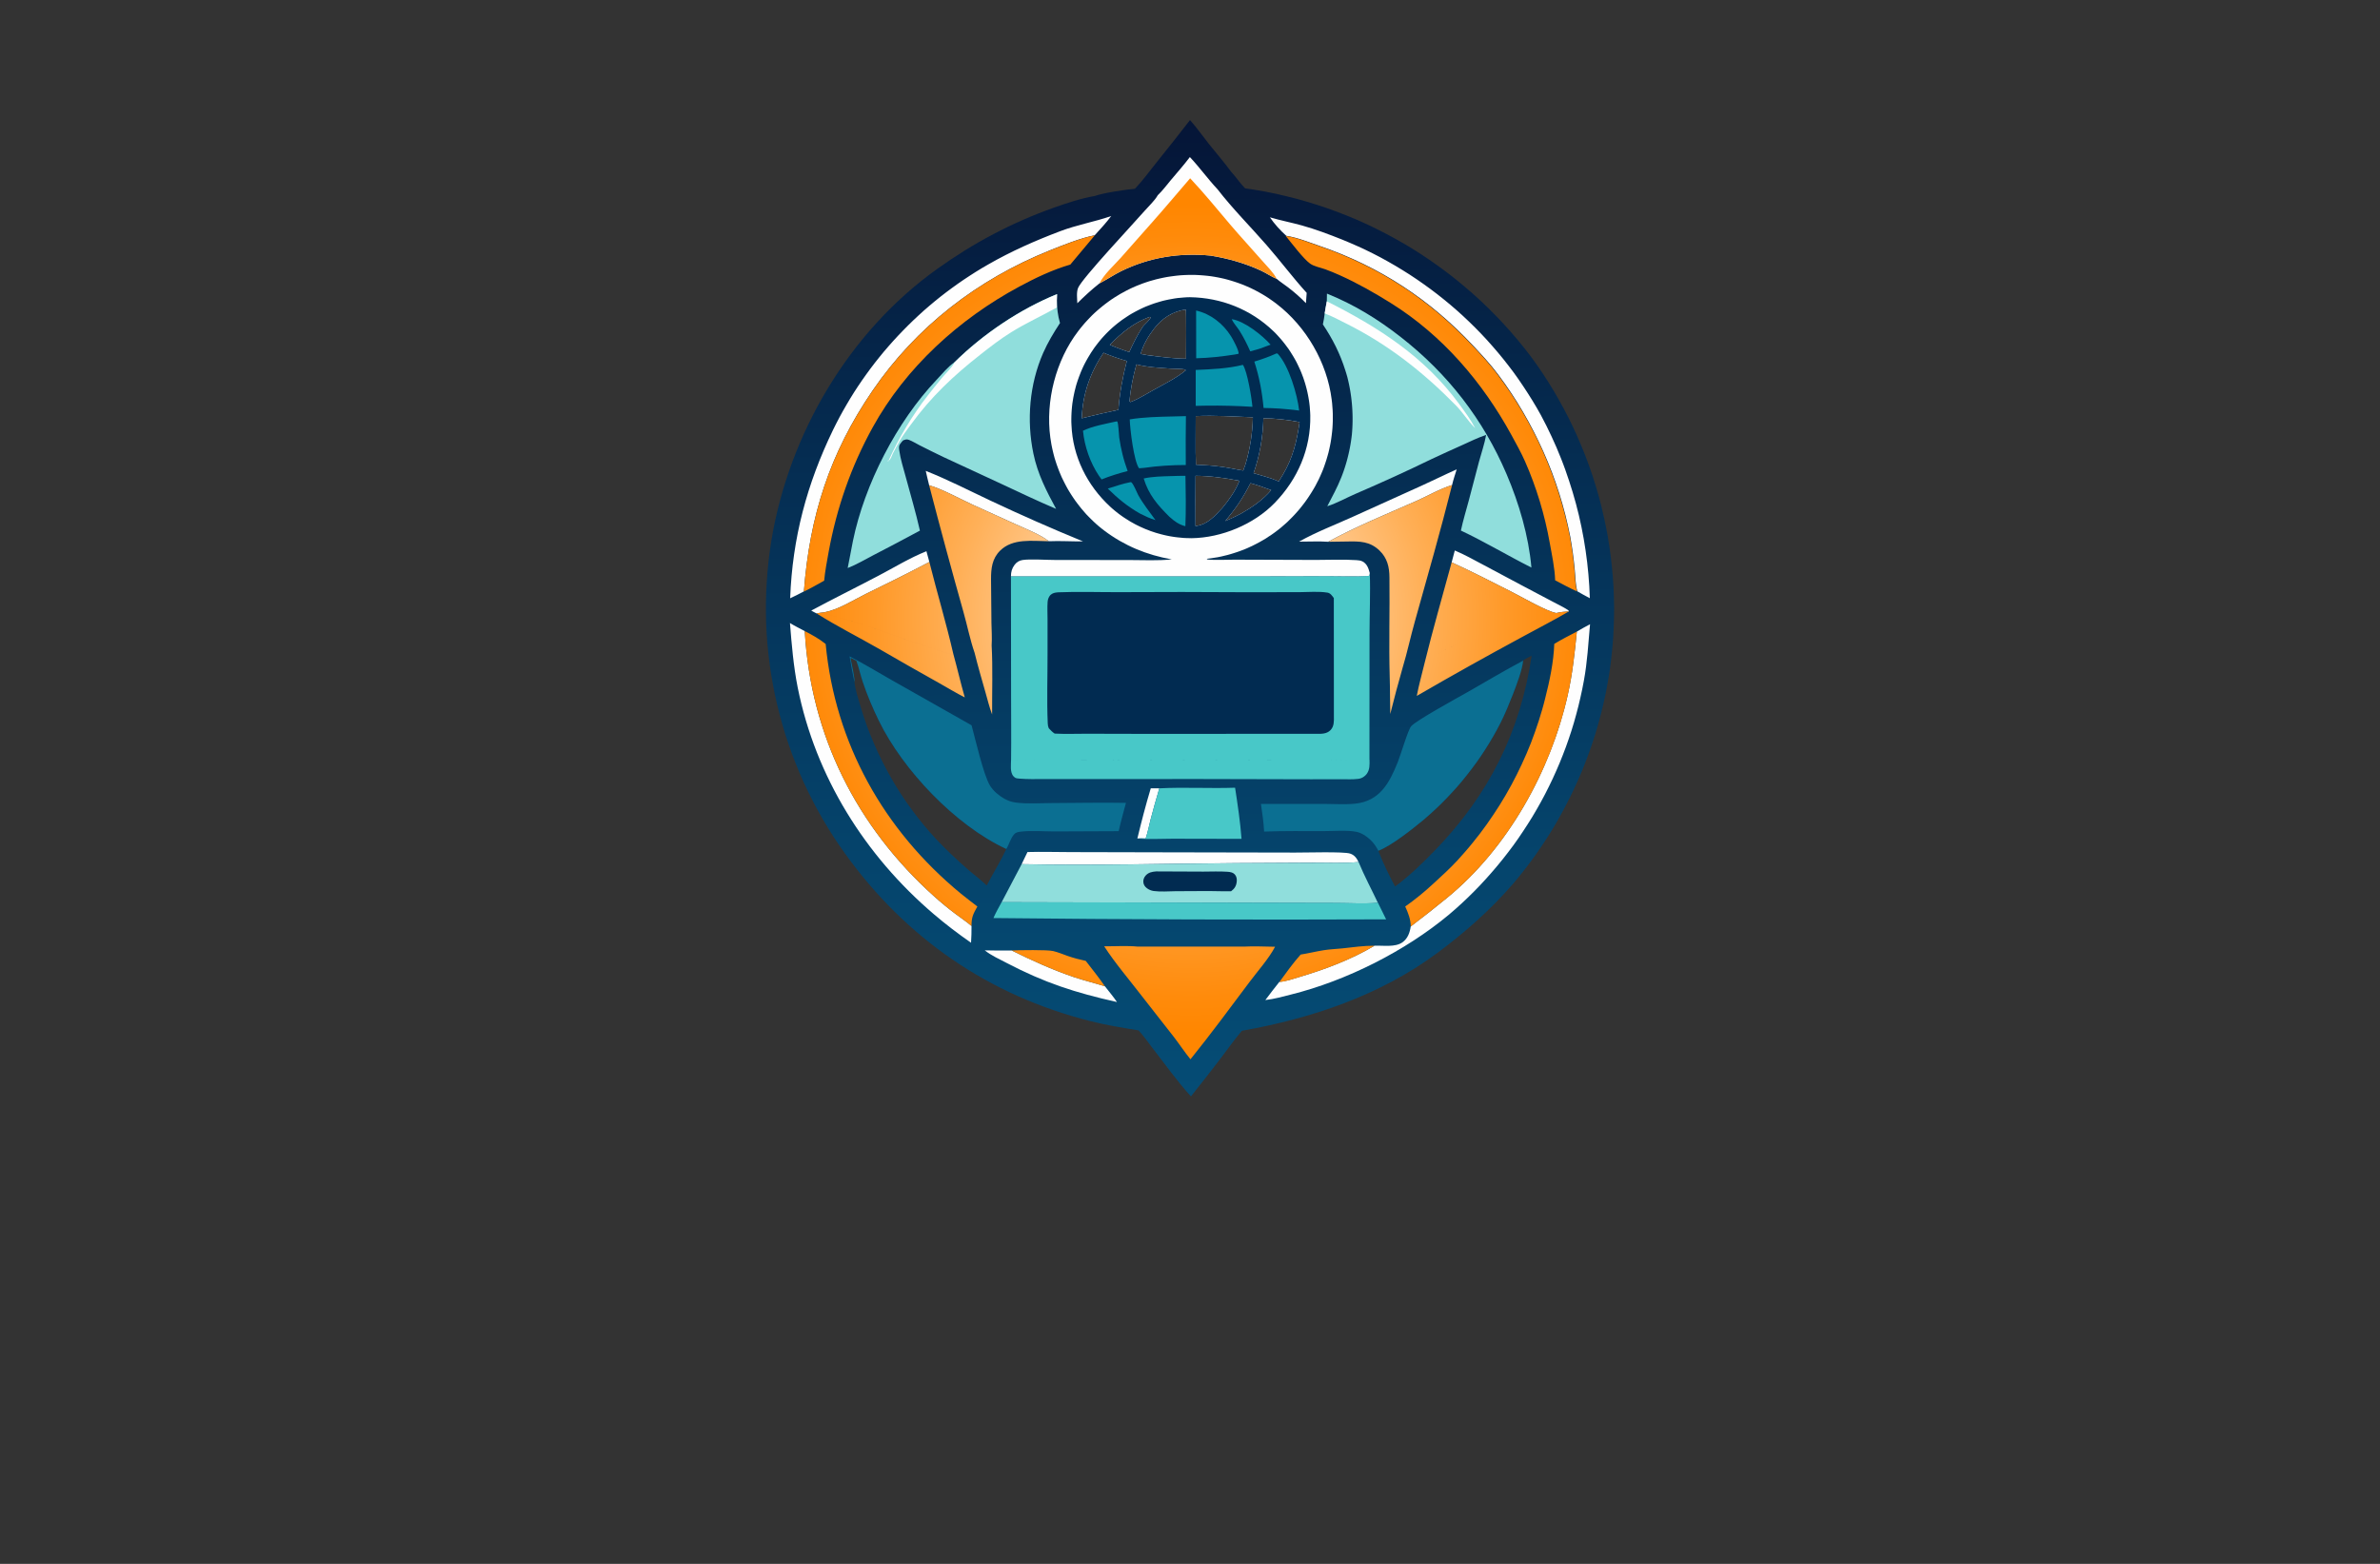 <?xml version="1.0" encoding="utf-8"?>
<!-- Generator: Adobe Illustrator 27.8.1, SVG Export Plug-In . SVG Version: 6.00 Build 0)  -->
<svg version="1.1" xmlns="http://www.w3.org/2000/svg" xmlns:xlink="http://www.w3.org/1999/xlink" x="0px" y="0px"
	 viewBox="0 0 350 230" style="enable-background:new 0 0 350 230;" xml:space="preserve">
<rect x="0" y="0" width="350" height="230" fill="#333333" stroke="none"/>
<style type="text/css">
	.st0{fill:#DEEDF4;}
	.st1{fill:#A4CCE5;}
	.st2{fill:#E9F4F6;}
	.st3{fill:#DFECF2;}
	.st4{fill:#DCE9F1;}
	.st5{fill:#87B7DD;}
	.st6{fill:#7BB2D9;}
	.st7{fill:#EBF2FA;}
	.st8{fill:#FFEABB;}
	.st9{fill:#D3C7AE;}
	.st10{fill:#CAFFFC;}
	.st11{fill:#BFF7BA;}
	.st12{fill:#FFE0A1;}
	.st13{fill:#00A3F4;}
	.st14{fill:#460048;}
	.st15{fill:#00DBFF;}
	.st16{fill:#0B5F78;}
	.st17{fill:#BF0080;}
	.st18{fill:#FF1400;}
	.st19{fill:#008DFF;}
	.st20{fill:#C900FF;}
	.st21{fill:#FB9824;}
	.st22{fill:#600463;}
	.st23{fill:#62FF00;}
	.st24{fill:#005FFF;}
	.st25{fill:#FFCE00;}
	.st26{fill:#A58DF3;}
	.st27{fill:#F383FF;}
	.st28{fill:#FF9269;}
	.st29{fill:#32897F;}
	.st30{fill:#44A3C5;}
	.st31{fill:url(#SVGID_1_);}
	.st32{fill:url(#SVGID_00000179641181885091352200000001469656300413919131_);}
	.st33{fill:#FCB763;}
	.st34{fill:#29CDEB;}
	.st35{fill:#155F98;}
	.st36{fill:url(#SVGID_00000155132751744469695500000007578682634719767954_);}
	.st37{fill:#EA4327;}
	.st38{fill:#11417E;}
	.st39{fill:url(#SVGID_00000093163423381933122250000001708284487729764533_);}
	.st40{fill:url(#SVGID_00000034060967529644599460000011302223738204564626_);}
	.st41{fill:#F7A222;}
	.st42{fill:#BC220A;}
	.st43{fill:#E6B778;}
	.st44{fill:#36566E;}
	.st45{fill:url(#SVGID_00000119106134379350027110000010259792322354264995_);}
	.st46{fill:url(#SVGID_00000106112065481046631150000002540838983490276514_);}
	.st47{fill:url(#SVGID_00000153686829937146763510000008495763189065498500_);}
	.st48{fill:#0C7CB3;}
	.st49{fill:url(#SVGID_00000057828529612426678400000000924044446226303380_);}
	.st50{fill:url(#SVGID_00000165210713425891238520000010710941722034500287_);}
	.st51{fill:url(#SVGID_00000033361350264873648870000004092160634613123208_);}
	.st52{fill:url(#SVGID_00000000937790795514400800000008537443828660605589_);}
	.st53{fill:#FEFEFE;}
	.st54{fill:#12BAE0;}
	.st55{fill:#09538B;}
	.st56{fill:#0B9DCB;}
	.st57{fill:url(#SVGID_00000087405659796093860950000000574185563391101111_);}
	.st58{fill:#0E2462;}
	.st59{fill:url(#SVGID_00000129891936883337421190000018259268493512979616_);}
	.st60{fill:#D1832B;}
	.st61{fill:#F1B052;}
	.st62{fill:url(#SVGID_00000090277019077753964550000006509937586553644962_);}
	.st63{fill:#125999;}
	.st64{fill:#0A2150;}
	.st65{fill:url(#SVGID_00000036220121680387651260000017247943797265215638_);}
	.st66{fill:#88A5AE;}
	.st67{fill:#E0912E;}
	.st68{fill:#0B1557;}
	.st69{fill:#1E3D78;}
	.st70{fill:#F3803B;}
	.st71{fill:url(#SVGID_00000181052673303270824230000007499896404080055691_);}
	.st72{fill:url(#SVGID_00000063591389255006745370000006481087986967006123_);}
	.st73{fill:url(#SVGID_00000048481024277593633720000004643085851024553896_);}
	.st74{fill:url(#SVGID_00000157297359841296689490000015349335899679021465_);}
	.st75{fill:url(#SVGID_00000036968009529867454510000005068670974234488490_);}
	.st76{fill:url(#SVGID_00000082337459836404047150000003363381053224056963_);}
	.st77{fill:#56D7CE;}
	.st78{fill:url(#SVGID_00000123438813806089743210000004150553863398513035_);}
	.st79{fill:url(#SVGID_00000012449561476860526260000008412039883472290976_);}
	.st80{fill:#0B6F92;}
	.st81{fill:#90DEDC;}
	.st82{fill:#48C8C8;}
	.st83{fill:#012B51;}
	.st84{fill:#0694AD;}
	.st85{fill:url(#SVGID_00000121243378918127899960000017828609966049611688_);}
	.st86{fill:#3AEE3F;}
	.st87{fill:#18A935;}
	.st88{fill:url(#SVGID_00000157997346970375077580000012120428225145133958_);}
	.st89{fill:#31C1F9;}
	.st90{fill:#14A333;}
	.st91{fill:#6091D0;}
	.st92{fill:#597396;}
	.st93{fill:url(#SVGID_00000070834818320041023370000006709911879595187586_);}
	.st94{fill:#5FAEEB;}
	.st95{fill:url(#SVGID_00000071531324001266598390000006731873974688323466_);}
	.st96{fill:#EF9551;}
	.st97{fill:url(#SVGID_00000075868262914059500970000011489810146390276758_);}
	.st98{fill:url(#SVGID_00000032647722353406278140000006007411643954859422_);}
	.st99{fill:url(#SVGID_00000008842415656085023890000004957922995693493428_);}
	.st100{fill:#EDC462;}
	.st101{fill:#399F91;}
	.st102{fill:#193B4B;}
	.st103{fill:url(#SVGID_00000129172271364734877340000007879064558823465111_);}
</style>
<g id="Layer_1">
</g>
<g id="Layer_2">
</g>
<g id="Layer_3">
</g>
<g id="Layer_4">
</g>
<g id="Layer_5">
</g>
<g id="Layer_6">
</g>
<g id="Layer_7">
</g>
<g id="Layer_8">
</g>
<g id="Layer_9">
</g>
<g id="Layer_10">
</g>
<g id="Layer_11">
</g>
<g id="Layer_12">
</g>
<g id="Layer_13">
</g>
<g id="Layer_14">
</g>
<g id="_x31_-15">
	<g>
		<linearGradient id="SVGID_1_" gradientUnits="userSpaceOnUse" x1="174.626" y1="17.81" x2="175.377" y2="161.178">
			<stop  offset="0" style="stop-color:#051537"/>
			<stop  offset="0.35" style="stop-color:#052D52"/>
			<stop  offset="0.755" style="stop-color:#05446C"/>
			<stop  offset="1" style="stop-color:#054C75"/>
		</linearGradient>
		<path class="st31" d="M237.34,87.88c-0.01-0.51-0.03-1.02-0.06-1.53c-0.03-0.5-0.06-1.01-0.1-1.52c-0.04-0.5-0.08-1.01-0.14-1.52
			c-0.05-0.5-0.1-1.01-0.17-1.51c-0.06-0.5-0.13-1.01-0.21-1.51c-0.07-0.5-0.16-1-0.24-1.51c-0.09-0.5-0.19-1-0.29-1.49
			c-0.1-0.5-0.2-1-0.32-1.49c-0.11-0.5-0.23-0.99-0.35-1.49c-0.12-0.49-0.25-0.98-0.39-1.47s-0.28-0.98-0.43-1.46
			c-0.15-0.49-0.3-0.97-0.46-1.46c-0.16-0.48-0.33-0.96-0.5-1.44s-0.35-0.95-0.53-1.43c-0.18-0.47-0.37-0.94-0.57-1.41
			c-0.19-0.47-0.39-0.94-0.6-1.4c-0.2-0.47-0.41-0.93-0.63-1.39c-0.22-0.46-0.44-0.92-0.67-1.37s-0.46-0.91-0.7-1.35
			c-0.24-0.45-0.49-0.9-0.74-1.34s-0.5-0.88-0.76-1.32c-0.26-0.43-0.53-0.87-0.8-1.3s-0.55-0.85-0.83-1.28
			c-0.28-0.42-0.57-0.84-0.86-1.26c-0.29-0.41-0.59-0.82-0.89-1.23c-0.31-0.42-0.63-0.83-0.96-1.24c-0.32-0.4-0.65-0.81-0.99-1.21
			c-0.33-0.4-0.67-0.79-1.01-1.18c-0.35-0.39-0.7-0.78-1.05-1.16c-0.35-0.39-0.71-0.76-1.08-1.14c-0.36-0.37-0.73-0.74-1.1-1.11
			c-0.37-0.36-0.75-0.72-1.13-1.08c-0.38-0.35-0.76-0.7-1.15-1.05c-0.39-0.34-0.78-0.69-1.18-1.02c-0.4-0.34-0.8-0.67-1.21-1
			c-0.4-0.33-0.81-0.65-1.22-0.96c-0.42-0.32-0.84-0.63-1.26-0.94s-0.84-0.61-1.27-0.9c-0.43-0.3-0.86-0.59-1.3-0.88
			c-0.43-0.28-0.87-0.56-1.31-0.84c-0.45-0.27-0.89-0.54-1.34-0.81c-0.45-0.26-0.9-0.52-1.36-0.77c-0.45-0.25-0.91-0.5-1.37-0.74
			c-0.46-0.25-0.93-0.48-1.39-0.71c-0.47-0.23-0.94-0.46-1.41-0.68c-0.48-0.22-0.95-0.43-1.43-0.64c-0.48-0.2-0.96-0.41-1.44-0.6
			c-0.48-0.2-0.97-0.39-1.46-0.57c-0.48-0.18-0.97-0.36-1.46-0.53c-0.5-0.18-0.99-0.34-1.49-0.5c-0.49-0.16-0.99-0.31-1.49-0.46
			c-0.5-0.15-1-0.29-1.5-0.43c-0.51-0.13-1.01-0.26-1.52-0.38c-0.5-0.13-1.01-0.24-1.52-0.36c-0.51-0.11-1.02-0.21-1.53-0.31
			c-0.51-0.1-1.02-0.19-1.54-0.27c-0.51-0.09-1.03-0.17-1.54-0.24c-0.75-0.77-1.35-1.68-2.07-2.47c-1.03-1.4-2.17-2.7-3.25-4.06
			c-0.92-1.16-1.78-2.4-2.77-3.5c-1.65,2.13-3.32,4.24-5,6.33c-1.01,1.27-1.98,2.6-3.1,3.77c-1.23,0.1-4.83,0.64-5.88,1.06
			c-2.02,0.34-4.08,1.03-6.01,1.71c-6.24,2.22-11.82,5.18-17.2,9.03c-12.99,9.28-21.81,24.32-24.38,39.99c-0.08,0.5-0.16,1-0.22,1.5
			c-0.07,0.5-0.13,1-0.19,1.5s-0.11,1.01-0.15,1.51c-0.05,0.5-0.08,1-0.11,1.51c-0.04,0.5-0.06,1.01-0.08,1.51
			c-0.02,0.51-0.03,1.01-0.04,1.51c-0.01,0.51-0.01,1.01,0,1.52c0,0.5,0.01,1.01,0.03,1.51c0.02,0.51,0.04,1.01,0.07,1.52
			c0.03,0.5,0.07,1,0.11,1.51c0.05,0.5,0.1,1,0.15,1.5c0.05,0.51,0.12,1.01,0.18,1.51c0.07,0.5,0.14,1,0.22,1.5
			c0.08,0.49,0.17,0.99,0.26,1.49c0.09,0.49,0.19,0.99,0.29,1.48c0.11,0.5,0.22,0.99,0.33,1.48c0.12,0.49,0.24,0.98,0.37,1.47
			c0.12,0.49,0.26,0.98,0.4,1.46c0.14,0.49,0.28,0.97,0.43,1.45c0.16,0.48,0.31,0.96,0.48,1.44c0.16,0.48,0.33,0.95,0.5,1.43
			c0.18,0.47,0.36,0.94,0.55,1.41c0.18,0.47,0.37,0.94,0.57,1.4c0.2,0.47,0.4,0.93,0.61,1.39c0.21,0.46,0.43,0.91,0.65,1.37
			c0.22,0.45,0.44,0.9,0.68,1.35c0.23,0.45,0.46,0.9,0.71,1.34c0.24,0.44,0.49,0.88,0.74,1.32c0.25,0.43,0.51,0.87,0.78,1.3
			c0.26,0.43,0.53,0.86,0.8,1.28c0.28,0.42,0.56,0.84,0.84,1.26c0.29,0.42,0.58,0.83,0.87,1.24c8.95,12.47,21.13,20.87,36.05,24.65
			c2.36,0.6,4.72,0.98,7.12,1.37c0.73,0.77,1.34,1.67,1.98,2.5c1.88,2.41,3.67,4.96,5.73,7.21c1.44-1.81,2.86-3.63,4.27-5.46
			c1.07-1.4,2.08-2.85,3.22-4.19c10.22-1.81,20.3-5.19,28.72-11.43c4.08-3.03,7.85-6.35,11.18-10.21c0.24-0.28,0.47-0.56,0.7-0.84
			c0.23-0.28,0.46-0.56,0.68-0.85c0.23-0.28,0.45-0.57,0.67-0.86c0.22-0.29,0.44-0.58,0.66-0.88c0.21-0.29,0.43-0.58,0.64-0.88
			c0.21-0.3,0.42-0.6,0.62-0.9c0.21-0.3,0.41-0.6,0.61-0.91c0.2-0.3,0.4-0.61,0.59-0.91c0.19-0.31,0.39-0.62,0.58-0.93
			c0.18-0.31,0.37-0.63,0.56-0.94c0.18-0.32,0.36-0.63,0.54-0.95s0.35-0.64,0.52-0.96c0.18-0.32,0.35-0.64,0.51-0.96
			c0.17-0.33,0.34-0.65,0.5-0.98c0.16-0.32,0.32-0.65,0.47-0.98c0.16-0.33,0.31-0.66,0.46-0.99c0.15-0.33,0.3-0.67,0.44-1
			c0.15-0.34,0.29-0.67,0.43-1.01c0.13-0.33,0.27-0.67,0.4-1.01c0.13-0.34,0.26-0.68,0.39-1.02c0.13-0.34,0.25-0.69,0.37-1.03
			s0.24-0.69,0.35-1.03c0.12-0.35,0.23-0.7,0.34-1.04c0.11-0.35,0.21-0.7,0.31-1.05c0.11-0.35,0.2-0.7,0.3-1.05
			c0.1-0.35,0.19-0.7,0.28-1.06c0.09-0.35,0.18-0.7,0.26-1.06c0.09-0.35,0.17-0.71,0.24-1.06c0.08-0.36,0.16-0.71,0.23-1.07
			s0.14-0.72,0.2-1.07c0.07-0.36,0.13-0.72,0.19-1.08s0.11-0.72,0.17-1.08c0.07-0.5,0.13-1.01,0.19-1.51
			c0.06-0.51,0.12-1.01,0.16-1.52c0.05-0.5,0.09-1.01,0.13-1.52c0.03-0.5,0.06-1.01,0.08-1.52c0.03-0.51,0.04-1.02,0.05-1.52
			c0.01-0.51,0.02-1.02,0.02-1.53C237.36,88.89,237.36,88.39,237.34,87.88z M205.16,130.38c-0.89-1.67-1.79-3.48-2.46-5.26
			c1.93-0.74,5.06-3.23,6.72-4.61c0.58-0.5,1.14-1,1.7-1.52c0.55-0.52,1.09-1.05,1.62-1.6c0.53-0.55,1.04-1.11,1.55-1.68
			c0.5-0.57,0.98-1.15,1.45-1.75c0.48-0.6,0.93-1.2,1.38-1.82c0.44-0.62,0.87-1.25,1.28-1.89c0.41-0.64,0.8-1.28,1.18-1.94
			c0.38-0.66,0.75-1.33,1.09-2.01c0.7-1.38,1.27-2.81,1.84-4.25c0.5-1.29,1.36-3.54,1.48-4.89c0.33-0.3,0.86-0.51,1.25-0.72
			c-1.65,11.17-6.32,20.47-14.18,28.58C209.21,126.94,207.3,128.79,205.16,130.38z M175.84,61.2c2.78-0.14,5.63,0.07,8.41,0.17
			c-0.01,0.58-0.05,1.16-0.1,1.74c-0.05,0.58-0.12,1.16-0.21,1.73s-0.2,1.14-0.33,1.71s-0.27,1.13-0.44,1.69l-0.34,0.96
			c-1.02-0.15-2.03-0.39-3.05-0.53c-1.3-0.19-2.61-0.27-3.91-0.33C175.78,65.97,175.86,63.57,175.84,61.2z M186.94,72.08
			c-1.2,1.43-2.85,2.56-4.46,3.47c-0.75,0.4-1.51,0.75-2.29,1.08c1.55-1.87,2.61-3.4,3.7-5.57
			C184.92,71.33,185.94,71.73,186.94,72.08z M182.27,70.71c-0.56,1.44-1.52,2.8-2.5,3.98c-1.13,1.21-2.21,2.48-3.96,2.67
			c-0.03-2.46,0-4.92,0.01-7.38C177.97,69.99,180.16,70.3,182.27,70.71z M169.66,57.34c-1.11,0.61-2.24,1.35-3.43,1.79
			c-0.12-0.08-0.08-0.03-0.12-0.16c0.15-1.84,0.53-3.61,1.01-5.38c1.65,0.43,3.35,0.5,5.05,0.62c0.42,0.03,1.76,0.02,2.08,0.14
			c0.05,0.02,0.08,0.08,0.13,0.11C172.97,55.63,171.25,56.45,169.66,57.34z M174.42,52.76c-1.94-0.02-3.88-0.29-5.79-0.54
			l-0.89-0.16c0.36-1.31,1.12-2.62,1.95-3.69c1.17-1.54,2.76-2.59,4.7-2.85C174.46,45.61,174.43,52.04,174.42,52.76z M168.02,48.1
			c-0.76,1.16-1.38,2.41-1.95,3.68c-0.57-0.18-1.12-0.38-1.68-0.59c-0.39-0.15-0.79-0.31-1.18-0.47c1.73-1.79,3.47-3.22,5.83-4.11
			l0.2,0.03C169.1,47.11,168.32,47.66,168.02,48.1z M165.71,53.09c-0.62,2.39-1.05,4.71-1.24,7.18c-0.87,0.21-1.74,0.39-2.61,0.58
			l-2.78,0.67c0.13-3.55,1.23-6.7,3.2-9.64C163.41,52.36,164.53,52.75,165.71,53.09z M188.67,69.79c-0.2,0.35-0.41,0.68-0.62,1.01
			c-1.17-0.52-2.47-0.84-3.7-1.21c0.92-2.64,1.36-5.3,1.45-8.08c1.72,0.03,3.63,0.22,5.32,0.57
			C190.71,64.89,190.14,67.32,188.67,69.79z M137.64,123.38c-0.32-0.34-0.63-0.69-0.94-1.04c-0.31-0.35-0.61-0.71-0.91-1.07
			c-0.3-0.36-0.59-0.73-0.88-1.1c-0.28-0.37-0.57-0.74-0.84-1.12c-0.28-0.38-0.55-0.76-0.82-1.14c-0.26-0.39-0.52-0.78-0.78-1.17
			c-0.25-0.39-0.5-0.79-0.75-1.19c-0.24-0.4-0.48-0.8-0.71-1.21c-0.23-0.4-0.46-0.81-0.68-1.23c-0.22-0.41-0.43-0.83-0.64-1.25
			c-0.21-0.41-0.41-0.84-0.61-1.26c-0.2-0.43-0.39-0.85-0.57-1.28c-0.19-0.43-0.37-0.87-0.54-1.3c-0.17-0.44-0.34-0.87-0.5-1.31
			c-0.16-0.44-0.31-0.89-0.46-1.33c-0.15-0.45-0.29-0.89-0.42-1.34c-0.35-1.19-0.8-2.48-0.93-3.72c0.07-0.5-0.44-2.86-0.57-3.47
			l0.05-0.08l0.8,0.41c0.37,1.01,0.59,2.07,0.93,3.09c0.65,1.95,1.48,3.9,2.38,5.74c3.57,7.29,11.24,15.34,18.64,18.8l0.1,0.05
			c-0.86,1.82-1.95,3.58-2.89,5.37c-0.84-0.83-1.84-1.55-2.73-2.33C140.73,126.48,139.13,124.96,137.64,123.38z"/>
		<path class="st53" d="M169.23,115.94c-0.73,2.43-1.38,4.92-1.97,7.38c0.41-0.03,0.81-0.02,1.22,0c0.31-0.91,0.49-1.89,0.73-2.81
			c0.4-1.53,0.83-3.06,1.28-4.57C170.07,115.94,169.65,115.95,169.23,115.94z M136.24,81.07c-2.46,0.98-4.74,2.39-7.09,3.62
			c-3.27,1.72-6.59,3.36-9.85,5.11c0.26,0.14,0.51,0.29,0.77,0.41c0.37-0.08,0.76-0.11,1.13-0.15c2.14-0.41,4.18-1.75,6.12-2.71
			c3.14-1.52,6.26-3.08,9.35-4.7L136.24,81.07z M230.56,89.7c-0.69-0.45-1.49-0.82-2.22-1.21l-4.62-2.44L218,83
			c-1.34-0.71-2.66-1.45-4.06-2.04l-0.46,1.74c2.93,1.34,5.83,2.83,8.7,4.28c1.49,0.75,5.3,2.96,6.69,3.18
			c0.6-0.15,1.23-0.21,1.85-0.24v-0.03C230.63,89.76,230.67,89.77,230.56,89.7z M162.49,145.06c-1.51-0.48-3.06-0.85-4.55-1.35
			c-3.18-1.08-6.17-2.44-9.16-3.92c-1.32,0.02-2.64,0.01-3.96-0.02c0.91,0.74,2.17,1.3,3.21,1.85c5.56,2.91,10.09,4.38,16.23,5.75
			C163.71,146.56,163.08,145.82,162.49,145.06z M145.66,73.63c-3.14-1.48-6.29-3.1-9.52-4.38c0.15,0.71,0.33,1.42,0.5,2.12
			c1.84,0.51,4.6,2.03,6.45,2.88l6.32,2.87c1.41,0.64,3.65,1.53,4.83,2.48c1.65-0.08,3.35,0.05,5.02,0.02
			C154.67,77.74,150.14,75.74,145.66,73.63z M209.06,71.43l-10.04,4.54c-2.65,1.21-5.45,2.26-7.98,3.69
			c1.41,0.01,2.88-0.08,4.28,0.02c4.16-2.28,8.64-4.09,12.98-6.01c1.72-0.76,3.44-1.78,5.24-2.33c0.18-0.78,0.44-1.54,0.68-2.31
			C212.48,69.8,210.79,70.65,209.06,71.43z M198.55,125.54c-0.92-0.32-6.69-0.14-8.1-0.15l-20-0.04l-12.91-0.03
			c-2.14,0-4.3-0.07-6.44-0.01l-0.86,1.78c10.53,0.22,21.08-0.08,31.61-0.15l11.43-0.06c2.14-0.01,4.38,0.11,6.51-0.1
			C199.5,126.2,199.19,125.75,198.55,125.54z M140.49,134.39c-1.07-0.8-2.1-1.65-3.09-2.54c-11.4-10.22-18.2-23.7-19.05-39.03
			c-0.73-0.39-1.48-0.76-2.18-1.19c0.25,3.16,0.52,6.37,1.14,9.49c2.63,13.11,9.9,24.71,20.03,33.34c1.73,1.48,3.59,2.89,5.46,4.19
			c0.06-0.82,0.07-1.64,0.07-2.46C142.13,135.54,141.27,134.99,140.49,134.39z M231.89,92.89c0.63-0.39,1.29-0.73,1.94-1.08
			c-0.25,2.79-0.4,5.57-0.91,8.32c-0.08,0.41-0.15,0.83-0.24,1.24c-0.08,0.41-0.17,0.83-0.27,1.24c-0.09,0.41-0.19,0.82-0.29,1.23
			c-0.1,0.41-0.21,0.82-0.32,1.22c-0.11,0.41-0.23,0.81-0.34,1.22c-0.12,0.4-0.24,0.81-0.37,1.21c-0.13,0.4-0.26,0.8-0.4,1.2
			c-0.14,0.4-0.28,0.8-0.42,1.19c-0.15,0.4-0.29,0.79-0.45,1.18c-0.15,0.39-0.31,0.78-0.47,1.17c-0.16,0.39-0.33,0.78-0.5,1.16
			c-0.17,0.39-0.34,0.77-0.52,1.15c-0.18,0.38-0.36,0.76-0.55,1.14c-0.19,0.38-0.38,0.75-0.57,1.13c-0.19,0.37-0.39,0.75-0.6,1.12
			s-0.41,0.74-0.62,1.1c-0.21,0.37-0.43,0.73-0.64,1.09c-0.22,0.36-0.44,0.72-0.67,1.07c-0.23,0.36-0.46,0.71-0.69,1.06
			c-0.23,0.35-0.47,0.7-0.71,1.05c-0.24,0.35-0.49,0.69-0.73,1.03c-0.25,0.34-0.5,0.68-0.76,1.01c-0.26,0.34-0.52,0.67-0.78,1
			c-0.26,0.33-0.53,0.66-0.8,0.98c-0.27,0.32-0.54,0.64-0.82,0.96c-0.28,0.32-0.56,0.63-0.84,0.95c-0.28,0.31-0.57,0.62-0.86,0.93
			c-0.29,0.31-0.58,0.61-0.88,0.91c-0.3,0.3-0.6,0.6-0.9,0.89c-0.3,0.29-0.61,0.58-0.92,0.87c-0.31,0.29-0.62,0.57-0.94,0.85
			c-0.32,0.28-0.63,0.56-0.96,0.83c-6.45,5.38-15.1,9.73-23.24,11.76c-1.23,0.31-2.5,0.67-3.77,0.81c0.68-0.89,1.35-1.8,2.06-2.67
			c0.94-0.06,1.92-0.42,2.82-0.68c3.84-1.14,7.73-2.59,11.17-4.64c1.28-0.06,3.06,0.27,4.14-0.52c0.76-0.56,1.06-1.42,1.19-2.31
			c1.81-1.37,3.58-2.77,5.34-4.21c8.93-7.3,15.24-18.67,17.75-29.84C231.24,99.17,231.58,95.99,231.89,92.89z M186.75,31.96
			c1.55,0.46,3.13,0.76,4.68,1.19c2.01,0.56,4,1.31,5.93,2.08c0.38,0.15,0.77,0.31,1.15,0.48c0.38,0.16,0.76,0.33,1.14,0.5
			c0.38,0.17,0.75,0.35,1.13,0.52c0.37,0.18,0.75,0.36,1.12,0.55c0.37,0.19,0.74,0.38,1.1,0.57c0.37,0.19,0.73,0.39,1.09,0.6
			c0.36,0.2,0.72,0.41,1.08,0.62c0.36,0.21,0.71,0.42,1.06,0.64c0.35,0.22,0.7,0.44,1.05,0.66c0.35,0.23,0.69,0.45,1.04,0.69
			s0.68,0.47,1.02,0.71c0.34,0.24,0.67,0.48,1.01,0.73c0.33,0.25,0.66,0.5,0.99,0.75c0.33,0.25,0.65,0.51,0.97,0.77
			c0.32,0.26,0.64,0.53,0.96,0.79c0.32,0.27,0.63,0.54,0.94,0.81c0.31,0.27,0.62,0.55,0.92,0.83c0.3,0.28,0.61,0.57,0.9,0.85
			c0.3,0.29,0.59,0.58,0.89,0.87c0.29,0.29,0.58,0.59,0.87,0.89c0.29,0.3,0.57,0.6,0.85,0.91c0.28,0.31,0.56,0.62,0.83,0.93
			c0.27,0.31,0.54,0.63,0.81,0.94c0.27,0.32,0.53,0.64,0.79,0.96c0.26,0.32,0.51,0.65,0.77,0.98c0.25,0.33,0.5,0.66,0.75,0.99
			c0.24,0.33,0.49,0.67,0.72,1.01c0.24,0.34,0.47,0.68,0.7,1.03c0.23,0.34,0.46,0.69,0.68,1.04c0.22,0.35,0.44,0.7,0.66,1.05
			c0.22,0.35,0.43,0.71,0.64,1.07c0.21,0.36,0.41,0.72,0.61,1.08c0.28,0.52,0.55,1.04,0.81,1.56c0.26,0.52,0.52,1.05,0.76,1.58
			c0.25,0.53,0.49,1.07,0.72,1.6c0.23,0.54,0.45,1.08,0.67,1.63c0.22,0.54,0.42,1.09,0.62,1.64c0.2,0.55,0.39,1.1,0.57,1.66
			c0.18,0.56,0.36,1.12,0.53,1.68c0.17,0.56,0.33,1.13,0.48,1.69c0.15,0.57,0.29,1.13,0.43,1.7c0.13,0.57,0.26,1.14,0.38,1.72
			c0.12,0.57,0.23,1.15,0.33,1.73c0.1,0.58,0.19,1.16,0.28,1.74c0.08,0.58,0.16,1.16,0.23,1.74c0.07,0.58,0.13,1.16,0.18,1.75
			c0.05,0.58,0.09,1.17,0.13,1.75c0.03,0.58,0.06,1.17,0.08,1.76c-0.62-0.32-1.23-0.66-1.83-1.01c-0.3-1.01-0.28-2.18-0.39-3.23
			c-0.15-1.62-0.37-3.22-0.66-4.82c-0.11-0.54-0.22-1.07-0.34-1.61c-0.12-0.53-0.25-1.07-0.38-1.6c-0.14-0.53-0.28-1.06-0.43-1.59
			c-0.15-0.53-0.31-1.05-0.47-1.57c-0.17-0.52-0.34-1.04-0.52-1.56c-0.18-0.52-0.37-1.03-0.56-1.55c-0.19-0.51-0.4-1.02-0.61-1.53
			c-0.21-0.51-0.42-1.01-0.65-1.51c-0.22-0.5-0.45-1-0.69-1.49c-0.24-0.49-0.48-0.99-0.73-1.47c-0.25-0.49-0.51-0.97-0.77-1.45
			c-0.26-0.48-0.54-0.96-0.81-1.43c-0.28-0.47-0.56-0.94-0.85-1.41c-0.29-0.46-0.59-0.92-0.89-1.38c-0.3-0.46-0.61-0.91-0.93-1.36
			c-0.32-0.45-0.64-0.89-0.97-1.33c-1.14-1.54-2.43-2.91-3.74-4.31c-6.34-6.75-13.69-11.57-22.45-14.58
			c-1.6-0.55-3.31-1.25-4.97-1.51C188.25,33.86,187.42,32.94,186.75,31.96z M116.2,87.99c0.33-8.84,2.46-16.82,6.31-24.77
			c0.15-0.32,0.31-0.63,0.47-0.94c0.16-0.31,0.32-0.63,0.49-0.94c0.17-0.31,0.34-0.62,0.51-0.93c0.17-0.31,0.35-0.61,0.53-0.92
			c0.18-0.3,0.36-0.61,0.54-0.91c0.18-0.3,0.37-0.6,0.56-0.9c0.19-0.3,0.38-0.59,0.58-0.89c0.19-0.29,0.39-0.59,0.59-0.87
			c0.2-0.29,0.4-0.58,0.61-0.86c0.21-0.29,0.41-0.57,0.62-0.85c0.21-0.28,0.42-0.56,0.64-0.84c0.22-0.28,0.43-0.55,0.66-0.83
			c0.22-0.27,0.44-0.55,0.67-0.82c0.23-0.27,0.45-0.54,0.69-0.8c0.23-0.27,0.46-0.53,0.7-0.79c0.24-0.26,0.47-0.52,0.72-0.78
			c0.24-0.26,0.48-0.51,0.73-0.76c0.25-0.25,0.49-0.5,0.74-0.75c0.25-0.25,0.5-0.49,0.76-0.74c0.25-0.24,0.51-0.48,0.77-0.72
			c0.26-0.24,0.52-0.47,0.78-0.71s0.53-0.46,0.8-0.69c0.27-0.23,0.54-0.45,0.81-0.68c0.27-0.22,0.55-0.44,0.82-0.66
			c0.28-0.22,0.55-0.43,0.84-0.65c0.28-0.21,0.56-0.42,0.85-0.63c0.28-0.21,0.57-0.41,0.86-0.62c0.29-0.2,0.58-0.4,0.87-0.6
			c0.29-0.2,0.59-0.39,0.88-0.58c0.3-0.19,0.59-0.38,0.89-0.57c0.3-0.19,0.6-0.37,0.9-0.55c0.3-0.18,0.61-0.36,0.91-0.53
			c3.41-1.96,6.95-3.52,10.62-4.91c2.45-0.93,5.04-1.37,7.5-2.23c-0.74,0.99-1.6,1.92-2.43,2.83c-2.01,0.38-4.76,1.48-6.67,2.25
			c-10.55,4.25-19.57,11.19-26.01,20.61c-6.3,9.22-9.24,18.4-10.09,29.52C117.55,87.33,116.88,87.68,116.2,87.99z M170.26,28.71
			c0.7-0.66,1.3-1.48,1.92-2.22c0.94-1.12,1.92-2.22,2.8-3.39c1.43,1.51,2.65,3.23,4.08,4.75c2.16,2.8,4.83,5.48,7.17,8.16
			c2.02,2.31,3.86,4.78,5.93,7.06c-0.03,0.51-0.06,1.02-0.11,1.52c-0.82-0.85-1.69-1.61-2.63-2.33c-0.55-0.42-1.15-0.8-1.67-1.25
			c-0.79-0.32-1.53-0.85-2.32-1.21c-2.34-1.09-4.88-1.8-7.42-2.21c-4.54-0.44-8.99,0.26-13.11,2.28c-1.11,0.54-2.13,1.25-3.22,1.81
			c-1.16,0.92-2.2,1.88-3.25,2.92c-0.02-0.68-0.15-1.61,0.11-2.25c0.56-1.4,8.3-9.62,9.84-11.4
			C168.98,30.27,169.84,29.47,170.26,28.71z"/>
		
			<radialGradient id="SVGID_00000044874861851724201700000017626419127242006918_" cx="175.07" cy="91.005" r="60.947" gradientUnits="userSpaceOnUse">
			<stop  offset="0" style="stop-color:#FFFFFF"/>
			<stop  offset="0.053" style="stop-color:#FFF7EE"/>
			<stop  offset="0.323" style="stop-color:#FFCF9B"/>
			<stop  offset="0.563" style="stop-color:#FFB058"/>
			<stop  offset="0.762" style="stop-color:#FF9928"/>
			<stop  offset="0.914" style="stop-color:#FF8B0B"/>
			<stop  offset="1" style="stop-color:#FF8600"/>
		</radialGradient>
		<path style="fill:url(#SVGID_00000044874861851724201700000017626419127242006918_);" d="M204.37,99.58
			c0.06,1.8,0.03,3.62,0.08,5.43c0.57-2.29,1.18-4.58,1.83-6.85C205.55,98.48,205.07,99.2,204.37,99.58z M145.83,94.93
			c-0.02,0.32-0.04,0.64-0.04,0.96c-0.82,0.05-1.65,0.11-2.47,0.11c0.49,1.97,1.05,3.91,1.61,5.86c0.31,1.07,0.57,2.18,0.97,3.22
			C145.88,101.8,146.01,98.18,145.83,94.93z M159.67,141.32c-0.9-0.19-1.77-0.42-2.64-0.72c-0.71-0.25-1.44-0.56-2.17-0.73
			c-0.91-0.2-4.94-0.14-6.08-0.08c2.99,1.48,5.98,2.84,9.16,3.92c1.49,0.5,3.04,0.87,4.55,1.35
			C161.61,143.78,160.62,142.55,159.67,141.32z M197.41,139.48c-0.91,0.1-1.84,0.12-2.74,0.27c-1.14,0.18-2.26,0.46-3.4,0.64
			c-1.12,1.26-2.13,2.67-3.12,4.03c0.94-0.06,1.92-0.42,2.82-0.69c3.83-1.13,7.72-2.58,11.17-4.64
			C200.41,139.09,199.09,139.3,197.41,139.48z M140.19,96.16l-0.07,0.09c-0.63,0.11-12.17-4.1-14.03-4.69
			c-1.31-0.42-3.82-0.92-4.89-1.5c-0.37,0.04-0.76,0.07-1.13,0.15c3.01,1.9,6.21,3.5,9.29,5.27c2.93,1.7,5.87,3.37,8.82,5.02
			c1.23,0.69,2.45,1.44,3.7,2.07C141.27,100.44,140.78,98.29,140.19,96.16z M228.87,90.16c-5.64,1.1-11.72,2.89-16.78,5.66
			c-0.92,0.51-1.7,1.2-2.6,1.73c-0.38,1.59-0.84,3.19-1.14,4.8c5.15-2.99,10.35-5.89,15.59-8.72c2.26-1.24,4.56-2.4,6.78-3.71
			C230.1,89.95,229.47,90.01,228.87,90.16z M222.18,86.98c-2.87-1.45-5.77-2.94-8.7-4.28c-1.34,4.94-2.77,9.88-3.99,14.85
			c0.9-0.53,1.68-1.22,2.6-1.73c5.06-2.77,11.14-4.56,16.78-5.66C227.48,89.94,223.67,87.73,222.18,86.98z M136.67,82.65
			c-3.09,1.62-6.21,3.18-9.35,4.7c-1.94,0.96-3.98,2.3-6.12,2.71c1.07,0.58,3.58,1.08,4.89,1.5c1.86,0.59,13.4,4.8,14.03,4.69
			l0.07-0.09C139.15,91.63,137.8,87.16,136.67,82.65z M141.26,131.39c-11.3-9.32-18.45-22.04-19.84-36.68
			c-0.91-0.73-2.03-1.37-3.07-1.89c0.85,15.33,7.65,28.81,19.05,39.03c0.99,0.89,2.02,1.74,3.09,2.54c0.78,0.6,1.64,1.15,2.38,1.8
			c-0.01-1.29,0.24-1.76,0.86-2.87C142.9,132.69,142.08,132.05,141.26,131.39z M149.41,77.12l-6.32-2.87
			c-1.85-0.85-4.61-2.37-6.45-2.88c1.61,6.22,3.29,12.41,5.03,18.59c0.57,1.99,0.97,4.08,1.65,6.04c0.82,0,1.65-0.06,2.47-0.11
			c0-0.32,0.02-0.64,0.04-0.96c0.07-1.09-0.01-2.22-0.03-3.31l-0.06-6.45c0-1.57,0.15-3.01,1.33-4.18c1.87-1.86,4.76-1.41,7.17-1.39
			C153.06,78.65,150.82,77.76,149.41,77.12z M228.57,94.7c-0.1,2.71-0.68,5.43-1.35,8.06c-0.14,0.55-0.28,1.1-0.44,1.64
			c-0.16,0.55-0.33,1.1-0.5,1.64c-0.17,0.54-0.36,1.08-0.55,1.62c-0.19,0.53-0.39,1.07-0.59,1.6c-0.21,0.53-0.43,1.05-0.65,1.58
			c-0.22,0.52-0.46,1.04-0.7,1.56c-0.24,0.51-0.48,1.02-0.74,1.53c-0.25,0.51-0.52,1.02-0.79,1.52s-0.55,0.99-0.84,1.49
			c-0.28,0.49-0.58,0.97-0.88,1.46c-0.3,0.48-0.61,0.96-0.93,1.43c-0.31,0.47-0.64,0.94-0.97,1.41c-0.33,0.46-0.67,0.92-1.01,1.37
			c-0.35,0.45-0.7,0.9-1.06,1.34s-0.72,0.88-1.1,1.31c-0.37,0.43-0.75,0.86-1.13,1.27c-1.1,1.19-2.31,2.29-3.5,3.38
			c-1.32,1.23-2.71,2.37-4.19,3.41c0.45,0.99,0.79,1.85,0.82,2.94c1.8-1.37,3.58-2.77,5.33-4.2c8.93-7.3,15.25-18.68,17.76-29.85
			c0.68-3.04,1.02-6.22,1.33-9.32C230.78,93.47,229.64,94.04,228.57,94.7z M208.3,73.67c-4.34,1.92-8.82,3.73-12.98,6.01l2.8-0.04
			c1.85-0.04,3.34-0.03,4.75,1.33c1.14,1.1,1.45,2.41,1.46,3.95c0.06,4.88-0.1,9.77,0.04,14.66c0.7-0.38,1.18-1.1,1.91-1.42
			c0.67-2.21,1.15-4.5,1.78-6.73c1.88-6.69,3.78-13.35,5.48-20.09C211.74,71.89,210.02,72.91,208.3,73.67z M154.32,36.87
			c-10.55,4.24-19.57,11.19-26.01,20.61c-6.3,9.21-9.24,18.4-10.09,29.52c1.02-0.48,2-1.06,2.98-1.6c0.13-1.41,0.41-2.85,0.66-4.24
			c1.19-6.47,3.28-12.51,6.46-18.28c4.88-8.85,12.72-15.96,21.56-20.72c2.39-1.29,4.91-2.49,7.52-3.25c1.2-1.42,2.4-2.85,3.59-4.29
			C158.98,34.99,156.23,36.1,154.32,36.87z M231.53,83.75c-0.15-1.61-0.37-3.22-0.66-4.82c-0.11-0.54-0.22-1.07-0.34-1.61
			c-0.12-0.53-0.25-1.07-0.39-1.6c-0.13-0.53-0.28-1.06-0.43-1.58c-0.15-0.53-0.31-1.06-0.47-1.58c-0.17-0.52-0.34-1.04-0.52-1.56
			c-0.18-0.52-0.37-1.03-0.56-1.54c-0.2-0.52-0.4-1.03-0.61-1.53c-0.21-0.51-0.42-1.01-0.64-1.51c-0.23-0.5-0.46-1-0.69-1.5
			c-0.24-0.49-0.49-0.98-0.74-1.47c-0.25-0.49-0.5-0.97-0.77-1.45c-0.26-0.48-0.53-0.96-0.81-1.43c-0.28-0.47-0.56-0.94-0.86-1.41
			c-0.29-0.46-0.58-0.92-0.89-1.38c-0.3-0.45-0.61-0.9-0.93-1.35c-0.32-0.45-0.64-0.89-0.97-1.33c-1.14-1.54-2.43-2.91-3.74-4.31
			c-6.34-6.75-13.69-11.57-22.46-14.58c-1.59-0.55-3.3-1.26-4.97-1.51c0.83,1.02,2.61,3.38,3.57,4.06c0.61,0.44,1.55,0.59,2.26,0.85
			c0.71,0.26,1.41,0.55,2.1,0.86c2.6,1.17,5.07,2.57,7.49,4.08c7.58,4.72,13.49,11.62,17.75,19.39c0.7,1.29,1.43,2.58,2.02,3.92
			c1.67,3.78,2.91,7.9,3.63,11.96c0.32,1.78,0.74,3.71,0.8,5.53c1.06,0.55,2.13,1.14,3.22,1.63
			C231.62,85.97,231.64,84.8,231.53,83.75z M182.9,139.22h-15.56c-1.62-0.16-3.33-0.03-4.96-0.05c1.57,2.45,3.81,5.06,5.6,7.4
			l4.68,5.98c0.82,1.07,1.56,2.2,2.41,3.24c2.98-3.69,5.8-7.52,8.64-11.31c1.19-1.6,2.9-3.51,3.8-5.24
			C185.99,139.22,184.42,139.14,182.9,139.22z M167.34,139.22l-0.14,0.1c0.13,0.48,7.06,9.24,7.89,10.15
			c1.44-1.59,2.66-3.37,3.97-5.07c1.29-1.67,2.79-3.35,3.84-5.18H167.34z M185.61,38.34c-1.56-1.79-3.18-3.53-4.72-5.34
			c-0.64,0.61-2.54,3.73-2.87,4.59c2.54,0.4,5.08,1.11,7.42,2.2c0.78,0.37,1.52,0.89,2.31,1.22
			C187.28,40.07,186.3,39.13,185.61,38.34z M175.02,26.22c-1.94,2.24-3.84,4.53-5.82,6.74l-4.43,5.01c-1.02,1.14-2.39,2.33-3.08,3.7
			c1.09-0.56,2.11-1.26,3.22-1.81c4.12-2.01,8.56-2.72,13.11-2.27c0.33-0.86,2.23-3.98,2.87-4.59
			C178.96,30.73,177.06,28.38,175.02,26.22z"/>
		<path class="st80" d="M165.58,118.08c-0.36,1.38-0.76,2.76-1.07,4.16l-9.44,0.04c-1.57,0-3.3-0.15-4.86,0.02
			c-0.39,0.04-0.78,0.08-1.06,0.39c-0.53,0.57-0.75,1.5-1.16,2.17l-0.1-0.05c-7.4-3.46-15.07-11.51-18.64-18.8
			c-0.9-1.84-1.73-3.79-2.38-5.74c-0.34-1.02-0.56-2.08-0.93-3.09l-0.8-0.41l-0.05,0.08c0.13,0.61,0.64,2.97,0.57,3.47
			c-0.27-1.26-0.52-2.52-0.72-3.79c2.11,1.09,4.11,2.3,6.17,3.48l11.77,6.66c0.55,2.02,1.76,7.33,2.71,8.87
			c0.49,0.8,1.31,1.47,2.11,1.93c0.53,0.29,1.06,0.48,1.66,0.56c1.67,0.22,3.49,0.09,5.17,0.08
			C158.21,118.1,161.9,118.01,165.58,118.08z M215.85,101.77c-1.45,0.82-7.57,4.17-8.32,5.03c-0.46,0.52-1.55,4.23-1.97,5.27
			c-1.23,3.07-2.64,5.76-6.3,6.13c-1.5,0.15-3.09,0.03-4.6,0.03h-9.23c0.2,1.35,0.4,2.71,0.47,4.07c2.92-0.11,5.85-0.07,8.77-0.07
			c1.41,0,3.5-0.17,4.82,0.11c0.72,0.15,1.44,0.62,1.97,1.11c0.53,0.49,0.92,1.04,1.24,1.67c1.93-0.74,5.06-3.23,6.72-4.61
			c0.58-0.5,1.14-1,1.7-1.52c0.55-0.52,1.09-1.05,1.62-1.6c0.53-0.55,1.04-1.11,1.55-1.68c0.5-0.57,0.98-1.15,1.45-1.75
			c0.48-0.6,0.93-1.2,1.38-1.82c0.44-0.62,0.87-1.25,1.28-1.89c0.41-0.64,0.8-1.28,1.18-1.94c0.38-0.66,0.75-1.33,1.09-2.01
			c0.7-1.38,1.27-2.81,1.84-4.25c0.5-1.29,1.36-3.54,1.48-4.89C221.23,98.63,218.56,100.22,215.85,101.77z"/>
		<path class="st81" d="M199.79,126.78c0.84,2.04,1.9,4,2.84,6c-1.98,0.17-4.19,0.03-6.19,0.03l-12.77-0.03l-36.37-0.09
			c0.99-1.86,1.97-3.72,2.94-5.59c10.54,0.22,21.08-0.08,31.62-0.15l11.42-0.05C195.42,126.87,197.66,126.99,199.79,126.78z
			 M137.73,55.86c-5.86,6.17-10.59,15.37-12.3,23.7c-0.27,1.32-0.49,2.66-0.77,3.98c1.3-0.5,2.56-1.26,3.8-1.9
			c2.28-1.18,4.56-2.38,6.82-3.6c-0.6-2.69-1.41-5.37-2.12-8.03c-0.33-1.23-0.74-2.49-0.91-3.74c-0.04-0.29-0.09-0.63,0.07-0.9
			c0.13-0.21,0.31-0.4,0.47-0.59c0.32-0.13,0.54-0.22,0.87-0.09c0.53,0.2,1.05,0.53,1.56,0.79c1.15,0.59,2.32,1.16,3.48,1.72
			l8.5,3.94c2.69,1.25,5.38,2.55,8.11,3.7c-1.44-2.65-2.72-5.14-3.34-8.13c-1.02-4.9-0.58-10.21,1.44-14.81
			c0.68-1.54,1.55-2.99,2.47-4.39c-0.33-1.15-0.43-2.15-0.48-3.34c0.01-0.31,0.01-0.61,0.03-0.92c-5.5,2.25-10.87,5.87-15.09,10.04
			C139.39,53.94,138.53,55.02,137.73,55.86z M195.14,43.18c3.97,1.6,7.46,3.74,10.83,6.37c6.93,5.4,12.14,12.11,15.59,20.19
			c1.83,4.3,3.24,9.07,3.65,13.73c-3.48-1.75-6.85-3.78-10.37-5.44c0.31-1.46,0.75-2.9,1.14-4.35l1.52-5.78
			c0.35-1.3,0.82-2.62,1.05-3.94c-1.21,0.41-2.38,0.98-3.54,1.51c-1.51,0.68-3.01,1.35-4.51,2.06c-3.68,1.79-7.4,3.48-11.16,5.1
			c-1.37,0.59-2.73,1.37-4.15,1.82c0.72-1.39,1.48-2.77,2.06-4.24c0.06-0.16,0.12-0.31,0.18-0.47c0.06-0.16,0.11-0.31,0.17-0.47
			c0.05-0.16,0.11-0.32,0.16-0.48s0.1-0.32,0.15-0.48c0.05-0.16,0.09-0.32,0.14-0.48c0.04-0.16,0.09-0.32,0.13-0.49
			c0.04-0.16,0.08-0.33,0.12-0.49c0.04-0.16,0.07-0.33,0.11-0.49c0.03-0.16,0.07-0.33,0.1-0.49c0.03-0.16,0.06-0.33,0.09-0.49
			c0.03-0.17,0.05-0.33,0.08-0.5c0.02-0.17,0.05-0.33,0.07-0.5c0.02-0.17,0.04-0.33,0.06-0.5c0.02-0.17,0.03-0.33,0.04-0.5
			c0.01-0.17,0.02-0.33,0.03-0.5c0.01-0.17,0.02-0.33,0.02-0.5c0.01-0.17,0.01-0.33,0.01-0.5c0-0.17,0-0.34,0-0.5
			c0-0.17,0-0.34-0.01-0.5c0-0.17-0.01-0.33-0.02-0.5c-0.01-0.17-0.02-0.33-0.03-0.5c-0.01-0.17-0.03-0.33-0.04-0.5
			c-0.02-0.17-0.03-0.33-0.05-0.5c-0.02-0.17-0.04-0.33-0.06-0.5c-0.02-0.17-0.05-0.33-0.07-0.5s-0.05-0.33-0.08-0.5
			c-0.03-0.16-0.06-0.33-0.09-0.49c-0.03-0.16-0.07-0.33-0.1-0.49c-0.04-0.16-0.07-0.33-0.11-0.49c-0.04-0.16-0.08-0.32-0.12-0.49
			c-0.04-0.16-0.09-0.32-0.14-0.48c-0.05-0.16-0.1-0.32-0.15-0.48c-0.77-2.45-1.86-4.61-3.3-6.75c0.1-0.53,0.22-1.07,0.27-1.61
			c0.09-0.6,0.21-1.19,0.31-1.78L195.14,43.18z"/>
		<path class="st53" d="M130.65,67.72h-0.08l0.03,0.19c0.03-0.07,0.06-0.13,0.09-0.2C130.68,67.71,130.66,67.72,130.65,67.72z
			 M140.36,53.3c-0.39,0.8-1.26,1.57-1.84,2.27c-0.7,0.85-1.39,1.71-2.07,2.58c-0.59,0.75-1.15,1.51-1.68,2.3
			c-0.54,0.78-1.05,1.58-1.54,2.4c-0.49,0.81-0.95,1.64-1.39,2.49c-0.41,0.78-0.79,1.57-1.15,2.37c0.08-0.02,0.14-0.05,0.19-0.13
			c0.17-0.22,0.3-0.64,0.43-0.9c0.3-0.59,0.63-1.17,0.95-1.76c0.46-0.84,1.08-1.64,1.64-2.41c3.01-4.15,6.3-7.24,10.31-10.39
			c1.45-1.14,2.91-2.27,4.47-3.24c2.18-1.36,4.51-2.41,6.74-3.66c-0.01-0.35,0-0.7,0.01-1.04c0.01-0.31,0.01-0.62,0.03-0.92
			C149.96,45.51,144.59,49.13,140.36,53.3z M214.58,59.41c-5.11-6.97-11.87-11.28-19.46-15.1c-0.11,0.59-0.23,1.18-0.32,1.78
			c1.07,0.4,2.13,0.97,3.14,1.48c6.18,3.08,11.36,7.16,16.17,12.06c1,1.02,1.75,2.27,2.76,3.27c0.02,0.02,0.04,0.04,0.06,0.06
			C216.29,61.72,215.4,60.54,214.58,59.41z M196.88,105.41c-0.23-0.12-0.46-0.07-0.72-0.06c0.01,0.7,0.04,1.45-0.47,2
			c-0.61,0.67-1.54,0.57-2.36,0.57l-24.98,0.01l-8.54-0.02c-1.57,0-3.15,0.06-4.71-0.02c-0.34-0.22-0.6-0.49-0.87-0.79
			c-0.02,0.12-0.02,0.22,0,0.34c0.07,0.53,0.52,0.94,0.93,1.24c2.75,0.13,5.53,0.04,8.27,0.04l15.1-0.02l10.32,0.01
			c1.78,0,3.6,0.1,5.37-0.02c0.37-0.02,0.77-0.08,1.13-0.2c0.59-0.2,0.98-0.75,1.23-1.29C196.8,106.71,197.08,105.92,196.88,105.41z
			"/>
		<path class="st82" d="M148.69,111.66c0.18,0.18,0.41,0.15,0.66,0.15c4.9-0.06,9.81,0,14.72-0.01l20.54-0.04l11.12,0.01
			c1.87,0,3.8,0.11,5.67-0.03c0.01,0.72,0.05,1.43-0.39,2.05c-0.04,0.05-0.08,0.1-0.12,0.15c-0.04,0.05-0.09,0.09-0.14,0.14
			s-0.1,0.08-0.15,0.12c-0.05,0.04-0.1,0.07-0.16,0.11c-0.06,0.03-0.11,0.06-0.17,0.09c-0.06,0.03-0.12,0.05-0.18,0.07
			c-0.06,0.02-0.12,0.04-0.18,0.05c-0.06,0.01-0.13,0.03-0.19,0.03c-0.8,0.1-1.66,0.05-2.47,0.05l-4.44,0.01l-16.69-0.04
			l-17.33,0.01l-5.34,0c-1.19,0-2.39,0.03-3.58-0.07c-0.23-0.02-0.48-0.03-0.67-0.19c-0.02-0.02-0.04-0.04-0.06-0.06
			c-0.02-0.02-0.04-0.04-0.07-0.06C148.49,113.62,148.69,112.43,148.69,111.66z M202.64,132.77c-1.98,0.17-4.19,0.03-6.2,0.03
			l-12.77-0.03l-36.37-0.09c-0.42,0.77-0.86,1.54-1.21,2.34c19.25,0.21,38.5,0.27,57.75,0.19
			C203.43,134.4,203.03,133.59,202.64,132.77z M181.63,115.85c-3.69,0.13-7.49-0.1-11.14,0.09c-0.45,1.51-0.88,3.04-1.28,4.57
			c-0.24,0.92-0.42,1.9-0.73,2.81c-0.41-0.02-0.81-0.03-1.22,0c1.69,0.14,3.46,0.03,5.16,0.03l10.16,0.02
			C182.39,120.88,182.01,118.32,181.63,115.85z M201.44,84.28c-0.04,0.18-0.02,0.3-0.16,0.42c-1.97,0.11-3.98,0.03-5.96,0.03
			l-10.58,0.02h-36.07l0.02,17.6c0,3.1,0.04,6.21,0,9.31c0.18,0.18,0.41,0.15,0.66,0.15c4.9-0.06,9.81-0.01,14.71-0.01l20.54-0.04
			l11.12,0.01c1.87,0,3.8,0.11,5.67-0.03l0.01-18.46C201.4,90.29,201.55,87.27,201.44,84.28z"/>
		<path class="st53" d="M200.4,82.59c-0.29-0.16-0.61-0.19-0.93-0.21c-1.97-0.13-4-0.03-5.97-0.03l-11.97-0.04
			c-0.82,0-3.2,0.1-4.04-0.04l0.07-0.1c0.17-0.02,0.34-0.04,0.51-0.06c0.17-0.03,0.33-0.05,0.5-0.08c0.17-0.02,0.34-0.05,0.5-0.08
			c0.17-0.04,0.33-0.07,0.5-0.1c0.17-0.04,0.33-0.08,0.5-0.12c0.16-0.04,0.32-0.08,0.49-0.12c0.16-0.04,0.33-0.09,0.49-0.14
			c0.16-0.05,0.32-0.1,0.48-0.15c0.17-0.05,0.33-0.1,0.49-0.16c0.16-0.05,0.32-0.11,0.47-0.17c0.16-0.06,0.32-0.12,0.48-0.18
			c0.15-0.07,0.31-0.13,0.47-0.2c0.15-0.07,0.31-0.14,0.46-0.21c0.15-0.07,0.31-0.14,0.46-0.22c0.15-0.07,0.3-0.15,0.45-0.23
			c0.15-0.07,0.3-0.15,0.45-0.24c0.15-0.08,0.3-0.16,0.44-0.25c0.15-0.08,0.29-0.17,0.44-0.26c0.14-0.09,0.28-0.18,0.42-0.28
			c0.15-0.09,0.29-0.18,0.43-0.28c0.14-0.1,0.27-0.19,0.41-0.29c0.14-0.1,0.27-0.21,0.41-0.31c0.13-0.1,0.26-0.21,0.4-0.31
			c0.13-0.11,0.26-0.22,0.39-0.33c0.13-0.11,0.25-0.22,0.38-0.33c0.13-0.11,0.25-0.23,0.38-0.34l0.36-0.36
			c0.12-0.12,0.24-0.24,0.36-0.36s0.23-0.24,0.35-0.37c0.11-0.12,0.22-0.25,0.34-0.38c0.11-0.12,0.22-0.25,0.33-0.38
			c0.1-0.13,0.21-0.27,0.32-0.4c0.1-0.14,0.21-0.27,0.32-0.41c0.1-0.14,0.21-0.28,0.31-0.42c0.1-0.14,0.2-0.29,0.3-0.43
			c0.1-0.14,0.2-0.29,0.29-0.44c0.1-0.14,0.19-0.29,0.28-0.44c0.09-0.15,0.18-0.3,0.27-0.45c0.09-0.15,0.17-0.3,0.26-0.45
			c0.08-0.16,0.16-0.31,0.24-0.47c0.08-0.15,0.16-0.31,0.24-0.46c0.07-0.16,0.15-0.32,0.22-0.48c0.07-0.16,0.14-0.32,0.21-0.48
			s0.13-0.32,0.2-0.48c0.06-0.17,0.12-0.33,0.18-0.49c0.06-0.17,0.12-0.33,0.17-0.5c0.06-0.16,0.11-0.33,0.16-0.49
			c0.06-0.17,0.11-0.34,0.15-0.51c0.05-0.16,0.1-0.33,0.14-0.5c0.04-0.17,0.08-0.34,0.12-0.51c0.04-0.17,0.08-0.34,0.11-0.51
			c0.04-0.17,0.07-0.35,0.1-0.52c0.03-0.17,0.06-0.34,0.08-0.51c0.03-0.18,0.05-0.35,0.07-0.52c0.03-0.18,0.05-0.35,0.06-0.52
			c0.02-0.18,0.03-0.35,0.05-0.52c0.01-0.18,0.02-0.35,0.03-0.53c0.01-0.17,0.01-0.35,0.02-0.52v-1.05
			c-0.01-0.17-0.01-0.35-0.02-0.52s-0.02-0.35-0.04-0.52c-0.01-0.18-0.03-0.35-0.04-0.52c-0.02-0.18-0.04-0.35-0.06-0.52
			c-0.68-5.47-3.75-10.76-8.11-14.1c-0.13-0.1-0.26-0.2-0.4-0.3c-0.14-0.1-0.27-0.2-0.41-0.29c-0.14-0.1-0.28-0.19-0.42-0.29
			c-0.14-0.09-0.28-0.18-0.42-0.27c-0.14-0.09-0.29-0.17-0.43-0.26c-0.14-0.08-0.29-0.17-0.44-0.25c-0.14-0.08-0.29-0.16-0.44-0.24
			c-0.15-0.08-0.3-0.15-0.45-0.23c-0.15-0.07-0.3-0.14-0.45-0.22c-0.15-0.07-0.31-0.14-0.46-0.2c-0.15-0.07-0.31-0.13-0.46-0.2
			c-0.16-0.06-0.31-0.12-0.47-0.18c-0.16-0.06-0.32-0.12-0.47-0.17c-0.16-0.06-0.32-0.11-0.48-0.16c-0.16-0.06-0.32-0.11-0.48-0.15
			c-0.16-0.05-0.32-0.1-0.48-0.14c-0.17-0.04-0.33-0.09-0.49-0.13c-0.16-0.04-0.33-0.07-0.49-0.11c-0.17-0.04-0.33-0.07-0.49-0.1
			c-0.17-0.03-0.33-0.06-0.5-0.09c-0.17-0.03-0.33-0.05-0.5-0.08c-0.16-0.02-0.33-0.04-0.5-0.06c-0.16-0.02-0.33-0.04-0.5-0.05
			c-0.16-0.02-0.33-0.03-0.5-0.04c-0.17-0.02-0.33-0.02-0.5-0.03c-0.17-0.01-0.34-0.01-0.5-0.02h-0.51c-0.16,0-0.33,0-0.5,0.01
			c-0.17,0-0.33,0.01-0.5,0.02c-0.17,0.01-0.34,0.02-0.5,0.03c-0.17,0.02-0.34,0.03-0.51,0.05c-0.16,0.02-0.33,0.04-0.49,0.06
			c-0.18,0.02-0.35,0.04-0.52,0.07c-0.17,0.02-0.34,0.05-0.51,0.08c-0.17,0.03-0.34,0.07-0.51,0.1c-0.17,0.03-0.34,0.07-0.51,0.11
			c-0.17,0.04-0.34,0.08-0.51,0.12c-0.16,0.04-0.33,0.09-0.5,0.14c-0.17,0.04-0.33,0.09-0.5,0.14c-0.16,0.05-0.33,0.11-0.49,0.16
			c-0.17,0.06-0.33,0.11-0.49,0.17c-0.17,0.06-0.33,0.12-0.49,0.19c-0.16,0.06-0.32,0.13-0.48,0.19c-0.16,0.07-0.32,0.14-0.48,0.21
			c-0.15,0.07-0.31,0.15-0.47,0.22c-0.15,0.08-0.31,0.15-0.46,0.23c-0.16,0.08-0.31,0.16-0.46,0.25c-0.15,0.08-0.31,0.16-0.46,0.25
			c-0.15,0.09-0.29,0.18-0.44,0.27c-0.15,0.09-0.3,0.18-0.44,0.27c-0.15,0.1-0.29,0.19-0.44,0.29c-0.14,0.1-0.28,0.2-0.42,0.3
			s-0.28,0.2-0.42,0.31c-0.14,0.1-0.27,0.21-0.41,0.32c-0.13,0.11-0.27,0.21-0.4,0.33c-0.13,0.11-0.27,0.22-0.4,0.34
			c-0.13,0.11-0.25,0.23-0.38,0.34c-0.13,0.12-0.25,0.24-0.38,0.36c-0.12,0.12-0.24,0.25-0.36,0.37c-0.13,0.12-0.24,0.25-0.36,0.38
			c-0.12,0.12-0.24,0.25-0.35,0.38c-0.12,0.13-0.23,0.26-0.34,0.4c-0.11,0.13-0.22,0.26-0.33,0.4c-0.11,0.13-0.21,0.27-0.32,0.41
			c-3.31,4.34-4.82,10.28-4.1,15.66c0.02,0.17,0.05,0.34,0.08,0.5c0.02,0.17,0.05,0.33,0.08,0.5c0.03,0.17,0.06,0.33,0.1,0.5
			c0.03,0.16,0.07,0.33,0.11,0.49c0.04,0.17,0.08,0.33,0.12,0.49c0.04,0.17,0.09,0.33,0.13,0.49c0.05,0.16,0.1,0.32,0.15,0.48
			c0.05,0.17,0.1,0.33,0.16,0.49c0.05,0.16,0.11,0.31,0.17,0.47c0.06,0.16,0.12,0.32,0.18,0.48c0.06,0.15,0.12,0.31,0.19,0.46
			c0.07,0.16,0.13,0.31,0.2,0.47c0.07,0.15,0.15,0.3,0.22,0.45c0.07,0.16,0.15,0.31,0.23,0.46c0.07,0.15,0.15,0.3,0.23,0.44
			c0.08,0.15,0.17,0.3,0.25,0.45c0.09,0.14,0.17,0.29,0.26,0.43c0.09,0.14,0.18,0.29,0.27,0.43c0.09,0.14,0.18,0.28,0.28,0.42
			c0.09,0.14,0.19,0.28,0.29,0.42c0.1,0.13,0.2,0.27,0.3,0.4c0.1,0.14,0.2,0.27,0.31,0.4c0.1,0.14,0.21,0.27,0.32,0.4
			c0.11,0.12,0.22,0.25,0.33,0.38c0.11,0.13,0.22,0.25,0.33,0.38c0.12,0.12,0.23,0.24,0.35,0.36c0.12,0.13,0.24,0.25,0.36,0.36
			c0.12,0.12,0.24,0.24,0.36,0.35c0.13,0.12,0.25,0.23,0.38,0.35c0.12,0.11,0.25,0.22,0.38,0.33c0.13,0.11,0.26,0.21,0.39,0.32
			c0.13,0.11,0.26,0.21,0.4,0.31c2.96,2.24,6.3,3.62,9.95,4.25c-2.03,0.22-4.16,0.1-6.21,0.1l-10.91-0.01c-1.25,0-3.69-0.16-4.79,0
			c-0.5,0.07-0.89,0.3-1.2,0.71c-0.39,0.51-0.54,1.05-0.54,1.68h36.07l10.58-0.02c1.98,0,3.99,0.08,5.96-0.03
			c0.14-0.12,0.12-0.24,0.16-0.42C201.25,83.6,201.06,82.96,200.4,82.59z M188.67,69.79c-0.2,0.35-0.41,0.68-0.62,1.01
			c-1.17-0.52-2.47-0.84-3.7-1.21c0.92-2.64,1.36-5.3,1.45-8.08c1.72,0.03,3.63,0.22,5.32,0.57
			C190.71,64.89,190.14,67.32,188.67,69.79z M175.84,61.2c2.78-0.14,5.63,0.07,8.41,0.17c-0.01,0.58-0.05,1.16-0.1,1.74
			c-0.05,0.58-0.12,1.16-0.21,1.73s-0.2,1.14-0.33,1.71s-0.27,1.13-0.44,1.69l-0.34,0.96c-1.02-0.15-2.03-0.39-3.05-0.53
			c-1.3-0.19-2.61-0.27-3.91-0.33C175.78,65.97,175.86,63.57,175.84,61.2z M183.89,71.06c1.03,0.27,2.05,0.67,3.05,1.02
			c-1.2,1.43-2.85,2.56-4.46,3.47c-0.75,0.4-1.51,0.75-2.29,1.08C181.74,74.76,182.8,73.23,183.89,71.06z M175.82,69.98
			c2.15,0.01,4.34,0.32,6.45,0.73c-0.56,1.44-1.52,2.8-2.5,3.98c-1.13,1.21-2.21,2.48-3.96,2.67
			C175.78,74.9,175.81,72.44,175.82,69.98z M169.24,46.64c-0.14,0.47-0.92,1.02-1.22,1.46c-0.76,1.16-1.38,2.41-1.95,3.68
			c-0.57-0.18-1.12-0.38-1.68-0.59c-0.39-0.15-0.79-0.31-1.18-0.47c1.73-1.79,3.47-3.22,5.83-4.11L169.24,46.64z M169.66,57.34
			c-1.11,0.61-2.24,1.35-3.43,1.79c-0.12-0.08-0.08-0.03-0.12-0.16c0.15-1.84,0.53-3.61,1.01-5.38c1.65,0.43,3.35,0.5,5.05,0.62
			c0.42,0.03,1.76,0.02,2.08,0.14c0.05,0.02,0.08,0.08,0.13,0.11C172.97,55.63,171.25,56.45,169.66,57.34z M165.71,53.09
			c-0.62,2.39-1.05,4.71-1.24,7.18c-0.87,0.21-1.74,0.39-2.61,0.58l-2.78,0.67c0.13-3.55,1.23-6.7,3.2-9.64
			C163.41,52.36,164.53,52.75,165.71,53.09z M168.63,52.22l-0.89-0.16c0.36-1.31,1.12-2.62,1.95-3.69c1.17-1.54,2.76-2.59,4.7-2.85
			c0.07,0.09,0.04,6.52,0.03,7.24C172.48,52.74,170.54,52.47,168.63,52.22z M177.36,82.24l0.05-0.02l0.03,0.04
			C177.41,82.25,177.38,82.25,177.36,82.24z"/>
		<path class="st83" d="M181.64,128.67c-0.29-0.37-0.72-0.43-1.15-0.46c-1.17-0.08-2.37-0.02-3.54-0.02l-6.92-0.03
			c-0.62,0.05-1.14,0.14-1.57,0.63c-0.23,0.27-0.36,0.62-0.32,0.97c0.03,0.35,0.23,0.65,0.51,0.86c0.28,0.22,0.65,0.37,1,0.42
			c1.02,0.14,2.16,0.04,3.19,0.03c2.37,0,4.75-0.05,7.13,0.01h1.07c0.5-0.38,0.75-0.75,0.83-1.39
			C181.91,129.34,181.87,128.95,181.64,128.67z M196.16,105.35l-0.01-17.39c-0.23-0.32-0.5-0.73-0.93-0.8
			c-1.3-0.21-2.8-0.08-4.13-0.07l-7.96,0.01c-6.22-0.04-12.43-0.05-18.65-0.01c-2.92,0.01-5.89-0.1-8.8,0.02
			c-0.4,0.02-0.81,0.07-1.12,0.33c-0.32,0.26-0.47,0.68-0.5,1.08c-0.06,0.84-0.01,1.71-0.01,2.55v4.95
			c0.01,3.45-0.12,6.94,0.03,10.38c0.01,0.25,0.05,0.47,0.15,0.7c0.27,0.3,0.53,0.57,0.87,0.79c1.56,0.08,3.14,0.02,4.71,0.02
			l8.54,0.02l24.98-0.01c0.82,0,1.75,0.1,2.36-0.57C196.2,106.8,196.17,106.05,196.16,105.35z M192.67,60.66
			c-0.01-0.14-0.02-0.29-0.03-0.43s-0.02-0.29-0.03-0.43c-0.02-0.15-0.03-0.29-0.05-0.43c-0.02-0.15-0.04-0.29-0.06-0.44
			c-0.02-0.14-0.04-0.28-0.07-0.42c-0.02-0.15-0.05-0.29-0.08-0.43c-0.03-0.14-0.06-0.29-0.09-0.43c-0.03-0.14-0.06-0.28-0.1-0.42
			c-0.03-0.14-0.07-0.28-0.11-0.42c-0.04-0.14-0.08-0.28-0.12-0.42c-0.04-0.14-0.08-0.28-0.13-0.41c-0.04-0.14-0.09-0.28-0.14-0.42
			c-0.05-0.13-0.1-0.27-0.15-0.4c-0.05-0.14-0.1-0.27-0.16-0.41c-0.05-0.13-0.11-0.26-0.17-0.4L191,53.96
			c-0.06-0.13-0.12-0.27-0.19-0.4c-0.06-0.12-0.13-0.25-0.19-0.38c-0.07-0.13-0.14-0.26-0.21-0.38c-0.07-0.13-0.15-0.26-0.22-0.38
			c-0.07-0.13-0.15-0.25-0.23-0.37c-0.07-0.12-0.15-0.25-0.23-0.37c-0.08-0.12-0.16-0.24-0.24-0.36c-0.09-0.12-0.17-0.23-0.26-0.35
			c-0.08-0.12-0.17-0.23-0.26-0.35c-0.09-0.11-0.18-0.23-0.27-0.34c-0.09-0.11-0.18-0.22-0.27-0.33c-0.1-0.12-0.19-0.22-0.29-0.33
			c-0.1-0.11-0.19-0.22-0.29-0.32c-0.1-0.11-0.2-0.21-0.3-0.32c-0.11-0.1-0.21-0.2-0.31-0.3c-3.33-3.19-7.65-4.9-12.25-4.97
			c-0.15,0-0.3,0-0.45,0.01c-0.15,0.01-0.29,0.02-0.44,0.03c-0.15,0.01-0.3,0.02-0.45,0.04c-0.14,0.01-0.29,0.03-0.44,0.04
			c-0.15,0.02-0.29,0.04-0.44,0.06c-0.15,0.03-0.29,0.05-0.44,0.08c-0.14,0.02-0.29,0.05-0.44,0.08c-0.14,0.03-0.29,0.06-0.43,0.09
			c-0.15,0.03-0.29,0.07-0.43,0.1c-0.15,0.04-0.29,0.08-0.43,0.12c-0.15,0.04-0.29,0.08-0.43,0.13c-0.14,0.04-0.28,0.08-0.42,0.13
			s-0.28,0.1-0.42,0.15c-0.14,0.05-0.28,0.1-0.42,0.16c-0.14,0.05-0.28,0.11-0.41,0.16c-0.14,0.06-0.28,0.12-0.41,0.18
			c-0.14,0.06-0.27,0.12-0.4,0.19c-0.14,0.06-0.27,0.13-0.4,0.2s-0.27,0.13-0.4,0.21c-0.13,0.07-0.26,0.14-0.38,0.21
			c-0.13,0.08-0.26,0.15-0.39,0.23c-0.12,0.08-0.25,0.16-0.37,0.24c-0.13,0.08-0.25,0.16-0.37,0.25c-0.13,0.08-0.25,0.16-0.37,0.25
			s-0.24,0.18-0.36,0.27c-0.11,0.09-0.23,0.18-0.35,0.27c-0.11,0.09-0.23,0.19-0.34,0.28c-0.11,0.1-0.23,0.19-0.34,0.29
			c-0.11,0.1-0.22,0.2-0.33,0.3c-0.1,0.1-0.21,0.21-0.32,0.31c-0.1,0.1-0.21,0.21-0.31,0.31c-0.1,0.11-0.21,0.22-0.31,0.33
			c-0.1,0.11-0.2,0.22-0.3,0.33c-0.09,0.11-0.19,0.23-0.29,0.34c-0.09,0.11-0.19,0.23-0.28,0.35c-0.09,0.11-0.18,0.23-0.27,0.35
			c-0.09,0.12-0.18,0.24-0.27,0.36c-0.08,0.12-0.17,0.24-0.25,0.37c-0.08,0.12-0.17,0.24-0.25,0.37c-0.08,0.12-0.16,0.25-0.23,0.38
			c-0.08,0.12-0.16,0.25-0.23,0.38c-0.08,0.13-0.15,0.26-0.22,0.39l-0.21,0.39c-0.07,0.14-0.13,0.27-0.2,0.4
			c-0.06,0.14-0.13,0.27-0.19,0.41c-0.06,0.13-0.12,0.27-0.18,0.41c-0.05,0.13-0.11,0.27-0.16,0.41c-0.06,0.14-0.11,0.28-0.16,0.42
			l-0.15,0.42c-0.05,0.14-0.09,0.28-0.14,0.42c-0.04,0.15-0.09,0.29-0.13,0.43c-0.04,0.15-0.08,0.29-0.11,0.43
			c-0.04,0.15-0.08,0.29-0.11,0.44c-0.03,0.14-0.06,0.29-0.09,0.43c-0.03,0.15-0.06,0.29-0.09,0.44c-0.03,0.15-0.05,0.29-0.07,0.44
			c-0.03,0.15-0.05,0.3-0.07,0.44c-0.02,0.15-0.03,0.3-0.05,0.45c-0.01,0.15-0.03,0.29-0.04,0.44c-0.01,0.15-0.02,0.3-0.03,0.45
			c-0.01,0.15-0.02,0.29-0.02,0.44c0,0.15-0.01,0.3-0.01,0.45v0.45c0.01,0.15,0.01,0.29,0.02,0.44c0.18,4.66,2.3,8.9,5.7,12.04
			c0.1,0.09,0.2,0.18,0.3,0.27c0.11,0.09,0.21,0.18,0.32,0.27c0.1,0.09,0.21,0.17,0.32,0.26c0.1,0.08,0.21,0.16,0.32,0.25
			c0.11,0.08,0.22,0.16,0.33,0.24s0.23,0.16,0.34,0.24c0.11,0.07,0.23,0.15,0.34,0.22c0.12,0.08,0.23,0.15,0.35,0.22
			c0.11,0.08,0.23,0.15,0.35,0.22c0.12,0.07,0.24,0.13,0.36,0.2s0.24,0.13,0.36,0.2l0.36,0.18c0.13,0.06,0.25,0.12,0.37,0.18
			c0.13,0.06,0.25,0.12,0.38,0.17c0.12,0.06,0.25,0.11,0.37,0.16c0.13,0.05,0.26,0.1,0.39,0.15c0.12,0.05,0.25,0.1,0.38,0.15
			c0.13,0.04,0.26,0.09,0.39,0.13c0.13,0.05,0.26,0.09,0.39,0.13s0.26,0.08,0.39,0.11c0.14,0.04,0.27,0.08,0.4,0.11
			c0.13,0.04,0.27,0.07,0.4,0.1c0.13,0.03,0.27,0.06,0.4,0.09c0.13,0.03,0.27,0.05,0.4,0.08c0.14,0.02,0.27,0.05,0.41,0.07
			c0.13,0.02,0.27,0.04,0.4,0.06c0.14,0.02,0.28,0.04,0.41,0.05c0.14,0.02,0.27,0.03,0.41,0.04c0.14,0.02,0.27,0.03,0.41,0.04
			c0.14,0,0.27,0.01,0.41,0.02c0.14,0,0.27,0.01,0.41,0.01c0.14,0,0.28,0.01,0.41,0.01c4.39-0.06,9.14-2.03,12.2-5.18
			c3.4-3.51,5.33-7.95,5.24-12.87C192.68,60.95,192.68,60.81,192.67,60.66z M169.04,46.61l0.2,0.03c-0.14,0.47-0.92,1.02-1.22,1.46
			c-0.76,1.16-1.38,2.41-1.95,3.68c-0.57-0.18-1.12-0.38-1.68-0.59c-0.39-0.15-0.79-0.31-1.18-0.47
			C164.94,48.93,166.68,47.5,169.04,46.61z M169.66,57.34c-1.11,0.61-2.24,1.35-3.43,1.79c-0.12-0.08-0.08-0.03-0.12-0.16
			c0.15-1.84,0.53-3.61,1.01-5.38c1.65,0.43,3.35,0.5,5.05,0.62c0.42,0.03,1.76,0.02,2.08,0.14c0.05,0.02,0.08,0.08,0.13,0.11
			C172.97,55.63,171.25,56.45,169.66,57.34z M162.28,51.88c1.13,0.48,2.25,0.87,3.43,1.21c-0.62,2.39-1.05,4.71-1.24,7.18
			c-0.87,0.21-1.74,0.39-2.61,0.58l-2.78,0.67C159.21,57.97,160.31,54.82,162.28,51.88z M174.42,52.76
			c-1.94-0.02-3.88-0.29-5.79-0.54l-0.89-0.16c0.36-1.31,1.12-2.62,1.95-3.69c1.17-1.54,2.76-2.59,4.7-2.85
			C174.46,45.61,174.43,52.04,174.42,52.76z M175.84,61.2c2.78-0.14,5.63,0.07,8.41,0.17c-0.01,0.58-0.05,1.16-0.1,1.74
			c-0.05,0.58-0.12,1.16-0.21,1.73s-0.2,1.14-0.33,1.71s-0.27,1.13-0.44,1.69l-0.34,0.96c-1.02-0.15-2.03-0.39-3.05-0.53
			c-1.3-0.19-2.61-0.27-3.91-0.33C175.78,65.97,175.86,63.57,175.84,61.2z M175.81,77.36c-0.03-2.46,0-4.92,0.01-7.38
			c2.15,0.01,4.34,0.32,6.45,0.73c-0.56,1.44-1.52,2.8-2.5,3.98C178.64,75.9,177.56,77.17,175.81,77.36z M182.48,75.55
			c-0.75,0.4-1.51,0.75-2.29,1.08c1.55-1.87,2.61-3.4,3.7-5.57c1.03,0.27,2.05,0.67,3.05,1.02
			C185.74,73.51,184.09,74.64,182.48,75.55z M188.67,69.79c-0.2,0.35-0.41,0.68-0.62,1.01c-1.17-0.52-2.47-0.84-3.7-1.21
			c0.92-2.64,1.36-5.3,1.45-8.08c1.72,0.03,3.63,0.22,5.32,0.57C190.71,64.89,190.14,67.32,188.67,69.79z"/>
		<path class="st84" d="M181.14,46.94c0.24,0.58,0.81,1.17,1.15,1.72c0.6,0.95,1.12,1.99,1.57,3.01c0.73-0.19,1.49-0.38,2.18-0.68
			l0.81-0.3C185.64,49.31,183.01,47.22,181.14,46.94z M167.37,72.78c-0.21-0.39-0.69-1.65-1.03-1.87h-0.09
			c-1.14,0.22-2.24,0.6-3.34,0.95c1.5,1.47,2.95,2.67,4.79,3.7c0.72,0.36,1.45,0.71,2.22,0.93
			C169.04,75.25,168.11,74.13,167.37,72.78z M181.03,49.45c-1.16-1.85-2.98-3.29-5.13-3.78l0.01,7.02c1.89-0.04,3.81-0.26,5.68-0.55
			l0.55-0.11C182.24,51.6,181.31,49.88,181.03,49.45z M174.33,69.98c-0.7,0.01-1.4,0-2.1,0.04c-1.34,0.04-2.73,0.06-4.04,0.35
			c0.73,2.39,2.03,3.9,3.78,5.63c0.7,0.64,1.41,1.16,2.35,1.39C174.42,74.93,174.38,72.44,174.33,69.98z M187.88,52l-0.17-0.02
			c-1.06,0.48-2.13,0.86-3.25,1.2c0.73,2.26,1.14,4.46,1.36,6.82c0.78,0.01,1.57,0.04,2.35,0.09c0.96,0.09,1.93,0.15,2.88,0.29
			C190.79,58.02,189.54,53.78,187.88,52z M165.08,66.84c-0.21-0.83-0.37-1.66-0.49-2.5c-0.05-0.4-0.12-2.17-0.29-2.36h-0.14
			c-1.61,0.37-3.42,0.66-4.9,1.37c0.23,2.32,1.06,4.7,2.36,6.64l0.38,0.52c1.26-0.51,2.51-0.89,3.83-1.24
			C165.54,68.47,165.28,67.66,165.08,66.84z M182.8,53.69l-0.06-0.02c-2.26,0.55-4.59,0.64-6.9,0.74c-0.01,1.76-0.01,3.52,0,5.28
			c0.52-0.02,1.04-0.03,1.56-0.03c2.26-0.03,4.52,0.03,6.78,0.17C184.08,58.59,183.45,54.7,182.8,53.69z M174.4,61.2l-1.99,0.05
			c-2.06,0.05-4.23,0.09-6.27,0.43c0.03,1.36,0.61,6.2,1.37,7.19c0.25-0.01,0.49-0.03,0.74-0.06c1.01-0.15,2.03-0.25,3.06-0.32
			c1.02-0.07,2.05-0.1,3.07-0.1C174.36,66,174.36,63.6,174.4,61.2z"/>
	</g>
</g>
</svg>
